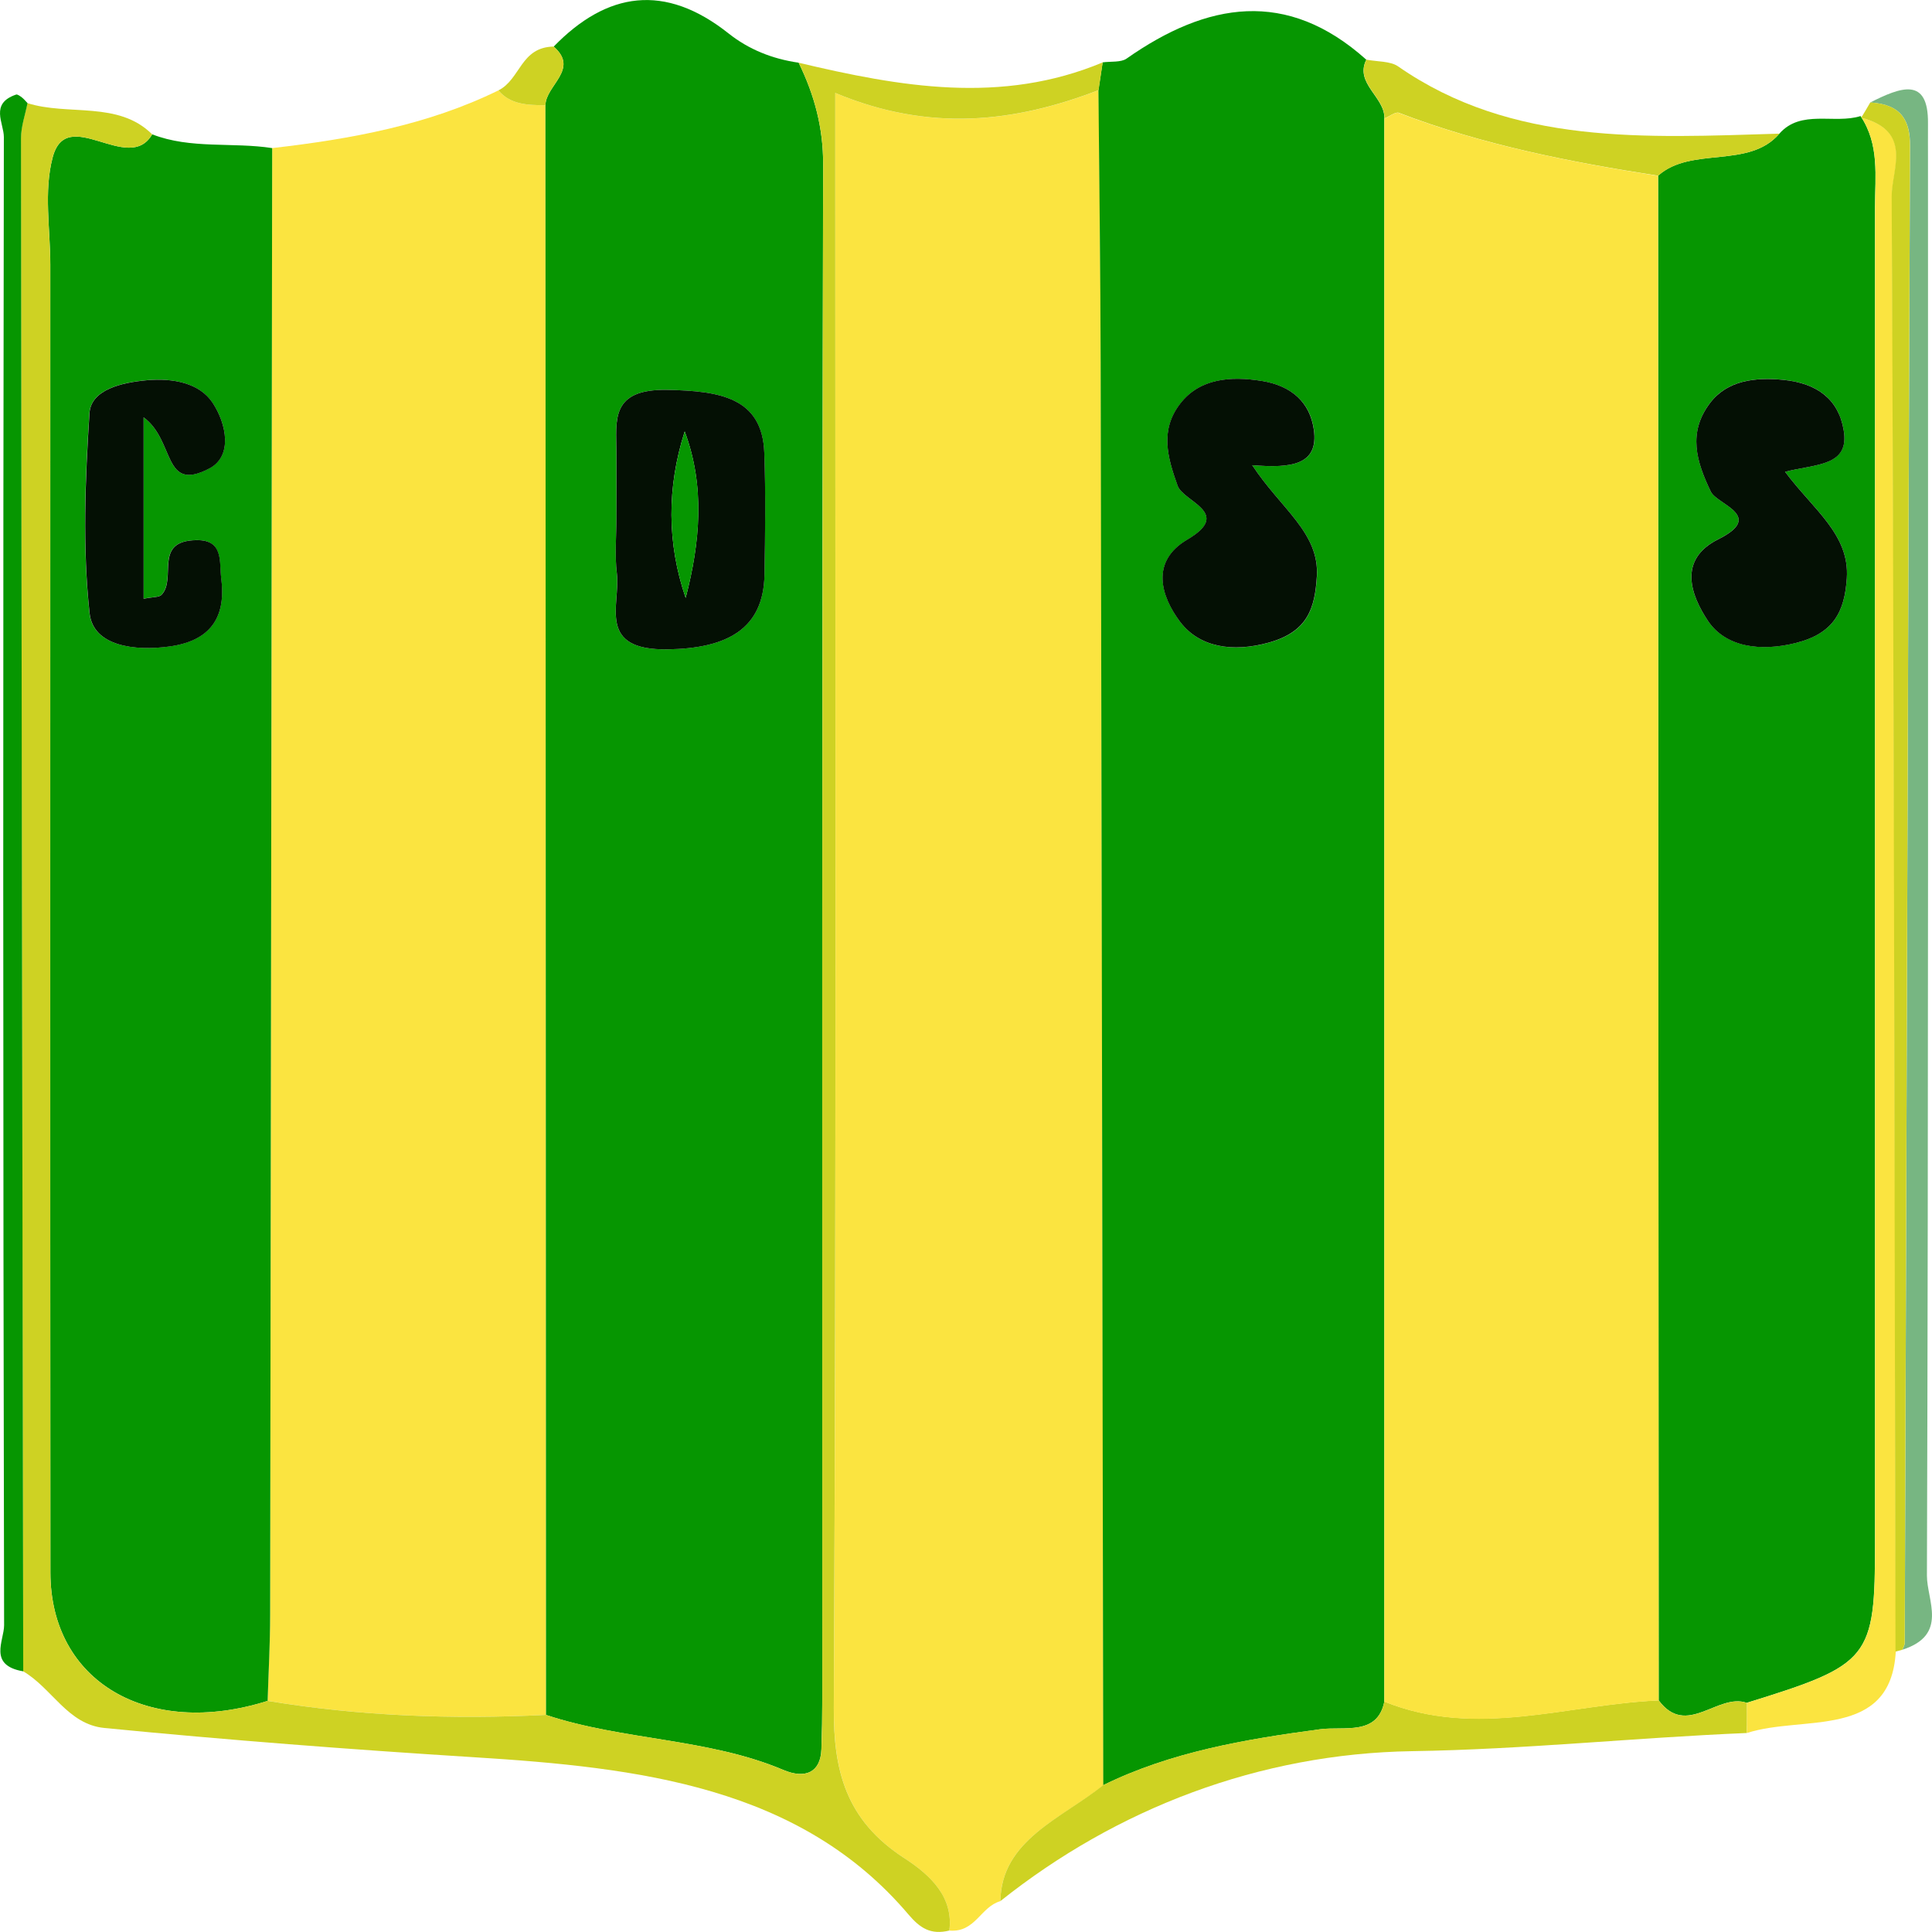 <?xml version="1.0" encoding="utf-8"?>
<!-- Generator: Adobe Illustrator 23.1.0, SVG Export Plug-In . SVG Version: 6.00 Build 0)  -->
<svg version="1.1" id="Capa_1" xmlns="http://www.w3.org/2000/svg" xmlns:xlink="http://www.w3.org/1999/xlink" x="0px" y="0px"
	 viewBox="0 0 400 400" style="enable-background:new 0 0 400 400;" xml:space="preserve">
<style type="text/css">
	.st0{fill:#FBE440;}
	.st1{fill:#069601;}
	.st2{fill:#CED223;}
	.st3{fill:#77B682;}
	.st4{fill:#041004;}
</style>
<path class="st0" d="M207.12,393.61c-4.16,1.2-5.15,6.53-10.56,6.1c0.87-6.84-3.79-11.4-9.29-14.97
	c-12.25-7.92-14.68-18.29-14.63-31.08c0.52-105.56,0.3-211.12,0.3-316.67c0-5.31,0-10.61,0-17.74c19.66,8.22,37.22,6.07,54.52-0.58
	c0.16,18.84,0.42,37.66,0.46,56.5c0.2,98.15,0.36,196.3,0.54,294.45C219.74,376.54,207.28,380.98,207.12,393.61z"/>
<path class="st1" d="M228.42,369.6c-0.18-98.15-0.32-196.3-0.54-294.45c-0.04-18.84-0.3-37.66-0.46-56.5
	c0.3-1.91,0.57-3.83,0.87-5.74c1.66-0.22,3.79,0.03,4.93-0.76c16.69-11.71,33.19-14.56,49.66,0.21c-2.48,4.92,3.92,7.79,3.73,12.17
	c0,109.25,0,218.51,0,327.76c-1.41,7.15-8.38,5.07-13.32,5.74C257.69,360.11,242.36,362.74,228.42,369.6z M259.26,96.31
	c8.16,0.67,13.79-0.07,12.78-7.32c-0.77-5.6-4.52-9.09-10.78-10.11c-6.44-1.03-12.82-0.57-16.88,4.68
	c-4.22,5.45-2.71,11.05-0.55,17.02c1.21,3.35,11.45,5.6,2.04,11.12c-7.75,4.54-5.49,11.77-1.51,17.07
	c3.96,5.26,10.86,6.36,18.35,4.28c8.13-2.25,9.55-7.2,9.95-13.73C273.19,110.27,265.17,105.32,259.26,96.31z"/>
<path class="st0" d="M56.35,30.66c16.33-1.87,32.3-4.8,46.85-11.95c2.44,2.96,6.06,3.06,9.73,3.08
	c0.04,111.09,0.08,222.17,0.12,333.26c-19.34,0.96-38.56,0.26-57.65-2.9c0.18-5.95,0.52-11.89,0.52-17.83
	C56.09,233.1,56.23,131.89,56.35,30.66z"/>
<path class="st1" d="M113.05,355.06c-0.04-111.09-0.08-222.17-0.12-333.26c0.02-4.11,7.11-7.48,1.7-12.15
	c11.06-11.38,23.03-13.2,36.25-2.7c4.1,3.25,8.96,5.24,14.47,6.03c3.29,6.72,5.09,13.49,5.07,21.04
	c-0.26,105.92-0.18,211.84-0.18,317.76c0,3.46-0.06,6.93-0.18,10.38c-0.16,4.8-3.33,6.21-7.89,4.28
	C146.64,359.87,128.96,360.35,113.05,355.06z M127.63,106.92c0,3.95-0.38,7.94,0.08,11.84c0.77,6.5-4.28,15.93,10.6,15.68
	c12.15-0.22,19.78-4.14,19.96-15.49c0.14-8.41,0.26-16.81-0.04-25.2c-0.42-11.47-9.25-12.82-20.09-13.03
	c-11.87-0.22-10.54,6.41-10.52,12.86C127.63,98.03,127.63,102.48,127.63,106.92z"/>
<path class="st1" d="M56.35,30.66c-0.14,101.23-0.26,202.44-0.42,303.66c0,5.95-0.34,11.89-0.52,17.83
	c-24.79,7.84-44.97-4.01-44.97-26.57c-0.06-90.24-0.02-180.49-0.02-270.73c0-7.44-1.39-15.16,0.48-22.24
	c2.91-11.1,15.7,3.68,20.61-4.8C39.46,30.91,48.12,29.39,56.35,30.66z M29.73,86.41c6.58,4.81,3.88,15.64,13.57,10.59
	c4.91-2.56,3.61-9.26,0.71-13.61c-2.75-4.14-8.26-5.14-13.57-4.68c-5.23,0.46-11.59,1.93-11.93,6.81
	c-0.91,13.79-1.45,27.73,0.02,41.43c0.73,6.84,9.33,7.87,16.53,6.89c9.25-1.27,11.69-6.81,10.72-14.16
	c-0.44-3.32,0.55-7.94-5.11-7.86c-9.08,0.14-4,7.92-7.25,11.33c-0.5,0.52-1.84,0.43-3.71,0.81
	C29.73,112.26,29.73,100.73,29.73,86.41z"/>
<path class="st1" d="M368.4,27.67c4.48-5.09,11.36-1.93,16.81-3.64c3.94,5.91,2.99,12.41,2.99,18.79c0,92.2,0,184.42,0,276.62
	c0,24-0.97,25.2-26.56,33.11c-6-2.1-12.45,7.29-18.23-0.52c-0.04-105.21-0.08-210.45-0.12-315.66
	C350.16,30.23,362.09,35.05,368.4,27.67z M369.58,97.68c6.36-1.65,13.42-1.1,12.13-8.66c-1.07-6.33-5.43-9.68-12.47-10.38
	c-5.91-0.58-11.69,0.1-15.24,4.85c-4.52,6.05-2.85,11.98,0.22,18.32c1.29,2.65,11.26,4.98,1.53,9.83
	c-8.44,4.21-5.67,11.62-2.16,16.86c3.67,5.48,10.88,6.45,18.23,4.61c7.91-1.98,10.09-6.57,10.54-13.37
	C382.98,110.63,375.47,105.56,369.58,97.68z"/>
<path class="st2" d="M31.5,27.81c-4.91,8.47-17.7-6.31-20.61,4.8c-1.86,7.08-0.48,14.8-0.48,22.24c0,90.24-0.04,180.49,0.02,270.73
	c0.02,22.59,20.17,34.41,44.97,26.57c19.06,3.16,38.31,3.87,57.65,2.9c15.91,5.29,33.57,4.81,49.13,11.4
	c4.56,1.93,7.71,0.52,7.89-4.28c0.12-3.46,0.18-6.93,0.18-10.38c0-105.92-0.08-211.84,0.18-317.76c0.02-7.55-1.78-14.32-5.07-21.04
	c20.99,4.98,41.97,8.71,62.94-0.07c-0.28,1.91-0.57,3.83-0.85,5.74c-17.3,6.65-34.86,8.8-54.52,0.58c0,7.13,0,12.44,0,17.74
	c0,105.56,0.22,211.12-0.3,316.67c-0.06,12.79,2.38,23.15,14.63,31.08c5.53,3.58,10.17,8.13,9.29,14.97
	c-3.88,0.95-6.08-0.53-8.44-3.3c-22.45-26.51-55.75-30.46-90.07-32.59c-25.51-1.6-51.01-3.56-76.42-6.05
	c-7.61-0.74-10.8-8.2-16.83-11.74C4.61,240.23,4.43,134.42,4.33,28.62c0-2.42,0.87-4.85,1.35-7.27
	C14.12,24.03,24.5,20.83,31.5,27.81z"/>
<path class="st0" d="M361.66,352.56c25.58-7.91,26.56-9.11,26.56-33.11c0-92.2,0-184.42,0-276.62c0-6.38,0.95-12.87-2.99-18.79
	l0.18,0.33c10.78,2.84,6.28,10.66,6.3,16.28c0.48,100.44,0.59,200.87,0.79,301.31c-1.05,18.32-19.24,13.05-30.84,16.85
	C361.64,356.71,361.64,354.64,361.66,352.56z"/>
<path class="st2" d="M361.66,352.56c0,2.08,0,4.16-0.02,6.24c-23.11,0.96-46.02,3.4-69.3,3.76c-31.59,0.5-61.1,11.83-85.22,31.04
	c0.18-12.63,12.62-17.07,21.3-24.01c13.93-6.86,29.27-9.49,44.87-11.57c4.95-0.65,11.93,1.43,13.32-5.74
	c18.99,7.72,37.87,0.57,56.8-0.24C349.21,359.85,355.63,350.47,361.66,352.56z"/>
<path class="st1" d="M5.7,21.35c-0.48,2.42-1.35,4.85-1.35,7.27c0.1,105.8,0.28,211.62,0.46,317.41c-7.33-1.24-3.96-6.36-3.96-9.54
	C0.62,233.79,0.62,131.08,0.8,28.38c0-2.89-2.97-6.94,2.54-8.8c0.28-0.1,0.89,0.36,1.25,0.64C5,20.54,5.32,20.97,5.7,21.35z"/>
<path class="st3" d="M387.22,21.21c6.24-3.13,12.07-5.47,11.95,4.4c-0.02,2.48,0,4.97,0,7.44c0,97.72,0.1,195.44-0.22,293.16
	c-0.02,5.11,4.5,12.29-5.09,15.35c0.18-0.48,0.5-0.95,0.5-1.43c0.36-103.29,0.67-206.58,1.09-309.87
	C395.49,25.11,393.8,21.62,387.22,21.21z"/>
<path class="st2" d="M387.22,21.21c6.58,0.4,8.24,3.88,8.22,9.06c-0.42,103.29-0.73,206.58-1.09,309.87c0,0.48-0.32,0.95-0.5,1.43
	c-0.02,0-1.41,0.38-1.41,0.38c-0.2-100.44-0.32-200.87-0.79-301.31c-0.02-5.6,4.48-13.44-6.3-16.28
	C385.99,23.32,386.61,22.26,387.22,21.21z"/>
<path class="st2" d="M368.4,27.67c-6.3,7.37-18.23,2.56-25.09,8.71c-18.37-2.85-36.5-6.43-53.69-13.03
	c-0.67-0.26-1.98,0.76-2.99,1.17c0.2-4.38-6.2-7.25-3.73-12.17c2.2,0.43,4.95,0.28,6.54,1.38C313.05,30.17,340.79,28.5,368.4,27.67z
	"/>
<path class="st2" d="M114.63,9.64c5.41,4.68-1.68,8.04-1.7,12.15c-3.67-0.02-7.29-0.12-9.73-3.08
	C107.78,16.41,107.76,9.76,114.63,9.64z"/>
<path class="st0" d="M286.61,24.55c1.01-0.41,2.32-1.43,2.99-1.17c17.18,6.58,35.31,10.16,53.69,13.03
	c0.04,105.21,0.08,210.45,0.12,315.66c-18.93,0.81-37.81,7.98-56.8,0.24C286.61,243.05,286.61,133.8,286.61,24.55z"/>
<path class="st4" d="M259.26,96.31c5.91,9.01,13.93,13.96,13.38,23c-0.4,6.53-1.82,11.47-9.95,13.73
	c-7.49,2.08-14.37,0.98-18.35-4.28c-3.98-5.28-6.24-12.53,1.51-17.07c9.41-5.52-0.83-7.77-2.04-11.12
	c-2.14-5.96-3.67-11.57,0.55-17.02c4.06-5.24,10.44-5.71,16.88-4.68c6.26,1.01,9.99,4.5,10.78,10.11
	C273.03,96.24,267.43,96.98,259.26,96.31z"/>
<path class="st4" d="M127.63,106.92c0-4.45,0.02-8.89,0-13.34c-0.02-6.43-1.37-13.08,10.52-12.86c10.84,0.21,19.68,1.56,20.09,13.03
	c0.3,8.39,0.18,16.79,0.04,25.2c-0.18,11.34-7.81,15.28-19.96,15.49c-14.88,0.26-9.83-9.18-10.6-15.68
	C127.24,114.86,127.63,110.87,127.63,106.92z M141.76,89.33c-3.69,11.57-3.69,23.07,0.2,34.46
	C144.95,112.23,146,100.71,141.76,89.33z"/>
<path class="st4" d="M29.73,86.41c0,14.32,0,25.85,0,37.56c1.88-0.38,3.21-0.29,3.71-0.81c3.25-3.42-1.82-11.21,7.25-11.33
	c5.67-0.09,4.68,4.52,5.11,7.86c0.95,7.34-1.47,12.89-10.72,14.16c-7.19,0.98-15.79-0.05-16.53-6.89
	c-1.47-13.7-0.91-27.64-0.02-41.43c0.32-4.88,6.7-6.34,11.93-6.81c5.31-0.46,10.82,0.53,13.57,4.68c2.87,4.35,4.2,11.05-0.71,13.61
	C33.62,102.07,36.31,91.22,29.73,86.41z"/>
<path class="st4" d="M369.58,97.68c5.89,7.89,13.4,12.96,12.78,22.07c-0.46,6.81-2.64,11.38-10.54,13.37
	c-7.35,1.84-14.57,0.88-18.23-4.61c-3.49-5.24-6.28-12.65,2.16-16.86c9.73-4.85-0.24-7.19-1.53-9.83
	c-3.07-6.34-4.76-12.27-0.22-18.32c3.55-4.74,9.33-5.43,15.24-4.85c7.04,0.7,11.4,4.06,12.47,10.38
	C383.02,96.58,375.97,96.03,369.58,97.68z"/>
<path class="st1" d="M141.76,89.33c4.26,11.38,3.21,22.9,0.2,34.46C138.06,112.38,138.08,100.9,141.76,89.33z"/>
</svg>
